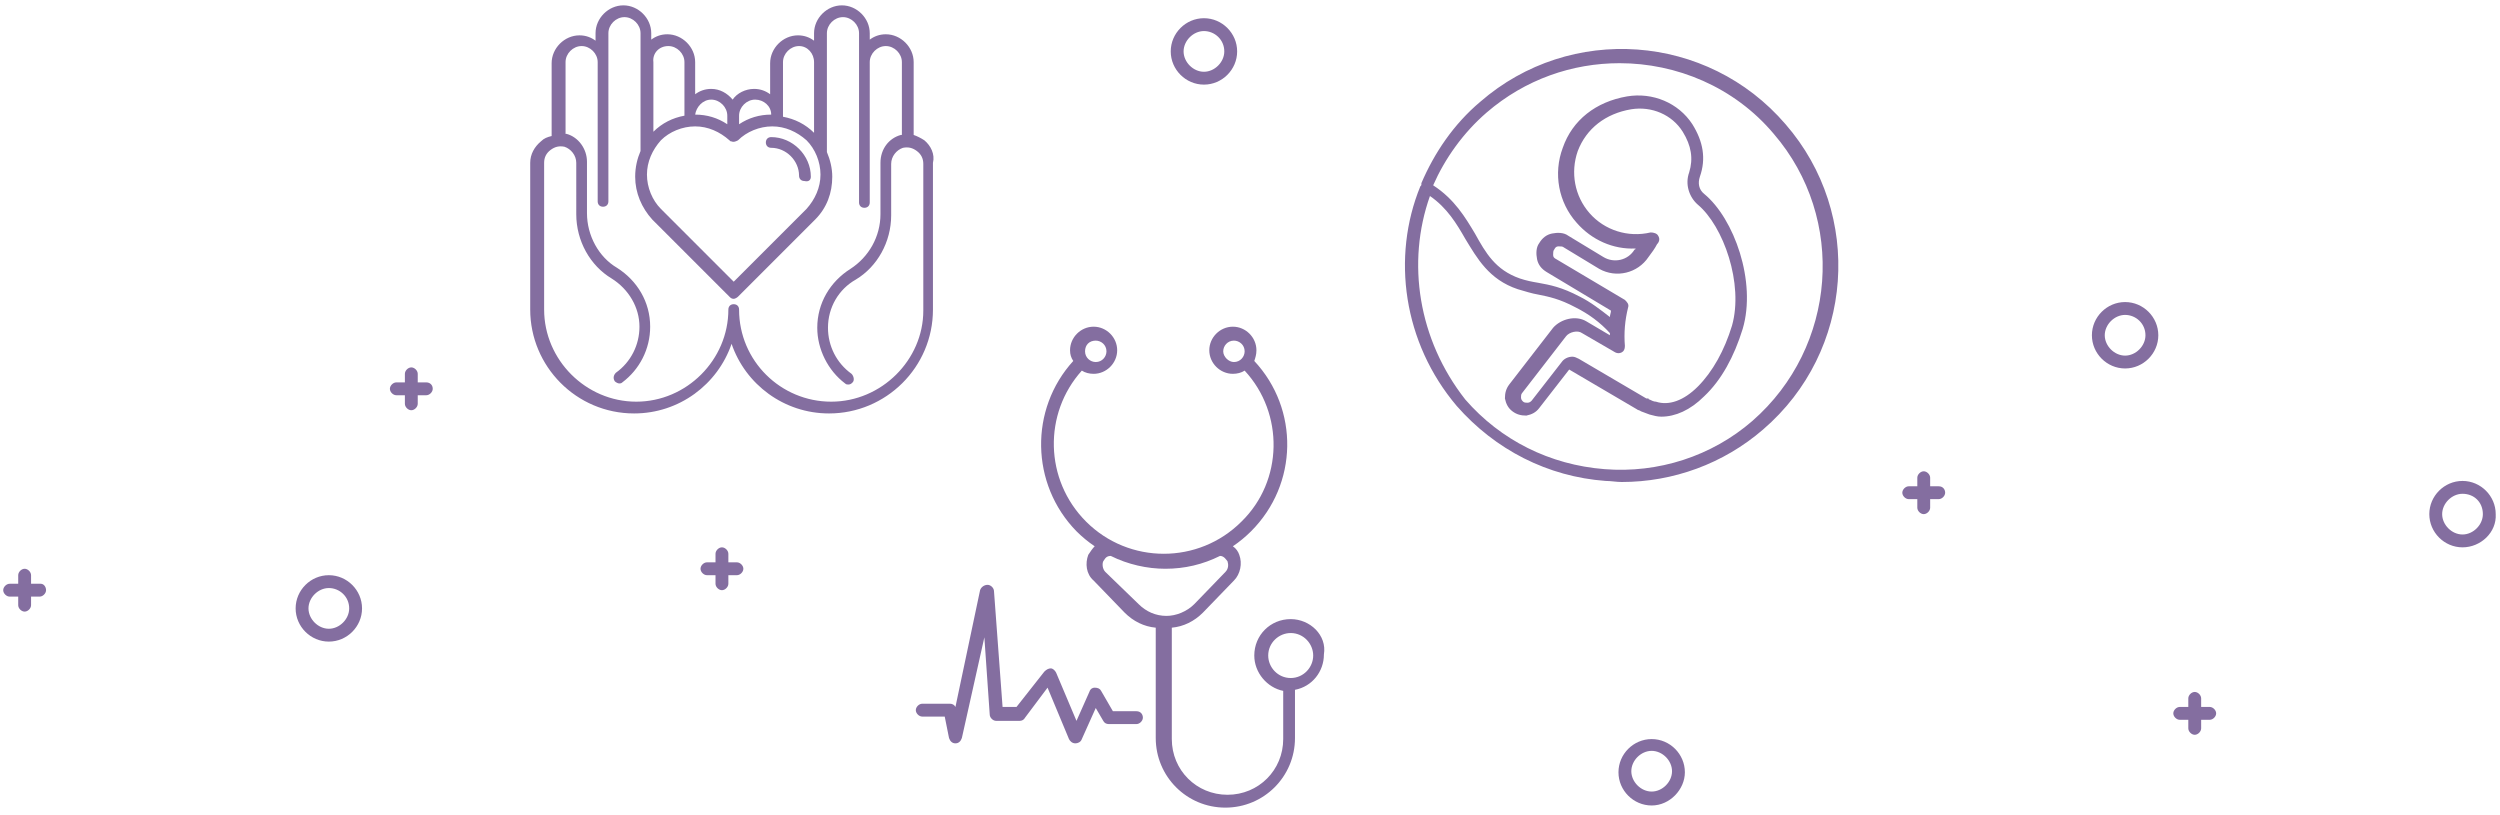 <?xml version="1.0" encoding="utf-8"?>
<!-- Generator: Adobe Illustrator 21.1.0, SVG Export Plug-In . SVG Version: 6.00 Build 0)  -->
<svg version="1.1" id="Layer_1" xmlns="http://www.w3.org/2000/svg" xmlns:xlink="http://www.w3.org/1999/xlink" x="0px" y="0px"
	 viewBox="0 0 233.4 76.1" style="enable-background:new 0 0 233.4 76.1;" xml:space="preserve">
<style type="text/css">
	.st0{fill:#846EA0;}
</style>
<g>
	<path class="st0" d="M75.7,16.5c0-2-1.7-3.7-3.7-3.7c-0.3,0-0.5,0.2-0.5,0.5c0,0.3,0.2,0.5,0.5,0.5c1.4,0,2.6,1.2,2.6,2.6
		c0,0.3,0.2,0.5,0.5,0.5C75.5,17,75.7,16.8,75.7,16.5z"/>
	<path class="st0" d="M86.3,13.1c-0.3-0.2-0.7-0.4-1-0.5V5.8c0-1.4-1.2-2.6-2.6-2.6c-0.6,0-1.1,0.2-1.5,0.5V3.1
		c0-1.4-1.2-2.6-2.6-2.6c-1.4,0-2.6,1.2-2.6,2.6v0.7c-0.4-0.3-0.9-0.5-1.5-0.5c-1.4,0-2.6,1.2-2.6,2.6v2.9c-0.4-0.3-0.9-0.5-1.5-0.5
		c-0.8,0-1.6,0.4-2,1c-0.5-0.6-1.2-1-2-1c-0.6,0-1.1,0.2-1.5,0.5V5.8c0-1.4-1.2-2.6-2.6-2.6c-0.6,0-1.1,0.2-1.5,0.5V3.1
		c0-1.4-1.2-2.6-2.6-2.6c-1.4,0-2.6,1.2-2.6,2.6v0.7c-0.4-0.3-0.9-0.5-1.5-0.5c-1.4,0-2.6,1.2-2.6,2.6v6.8c-0.4,0.1-0.7,0.2-1,0.5
		c-0.6,0.5-1,1.2-1,2v13.7c0,5.3,4.3,9.7,9.7,9.7c4.2,0,7.8-2.7,9.1-6.5c1.3,3.8,4.9,6.5,9.1,6.5c5.3,0,9.7-4.3,9.7-9.7V15.2
		C87.3,14.4,86.9,13.6,86.3,13.1z M68.5,26.3l-6.8-6.8c-0.8-0.8-1.3-2-1.3-3.2c0-1.2,0.5-2.3,1.3-3.2c0.8-0.8,2-1.3,3.2-1.3
		c1.2,0,2.3,0.5,3.2,1.3c0,0,0,0,0,0c0.1,0.1,0.1,0.1,0.2,0.1c0.2,0.1,0.4,0,0.6-0.1c0.8-0.8,2-1.3,3.2-1.3c1.2,0,2.3,0.5,3.2,1.3
		c0.8,0.8,1.3,2,1.3,3.2c0,1.2-0.5,2.3-1.3,3.2L68.5,26.3z M73.1,5.8c0-0.8,0.7-1.5,1.5-1.5C75.4,4.3,76,5,76,5.8v6.6c0,0,0,0,0,0
		c-0.8-0.8-1.8-1.3-2.9-1.5V5.8z M70.5,9.3c0.8,0,1.5,0.6,1.5,1.4c-1.1,0-2.1,0.3-3,0.9v-0.8c0,0,0,0,0,0C69,10,69.7,9.3,70.5,9.3z
		 M66.4,9.3c0.8,0,1.5,0.7,1.5,1.5c0,0,0,0,0,0v0.8c-0.9-0.6-1.9-0.9-3-0.9C65,10,65.6,9.3,66.4,9.3z M62.4,4.3
		c0.8,0,1.5,0.7,1.5,1.5v5c-1.1,0.2-2.1,0.7-2.9,1.5c0,0,0,0,0,0V5.8C60.9,5,61.5,4.3,62.4,4.3z M77.6,37.5c-4.7,0-8.6-3.8-8.6-8.6
		c0,0,0,0,0,0c0-0.3-0.2-0.5-0.5-0.5l0,0c0,0,0,0,0,0c-0.3,0-0.5,0.2-0.5,0.5c0,0,0,0,0,0c0,4.7-3.9,8.6-8.6,8.6
		c-4.7,0-8.6-3.9-8.6-8.6V15.2c0-0.5,0.2-0.9,0.6-1.2c0.4-0.3,0.8-0.4,1.3-0.3c0.6,0.2,1.1,0.8,1.1,1.5V20c0,2.5,1.3,4.8,3.3,6
		c1.6,1,2.6,2.7,2.6,4.5c0,1.7-0.8,3.3-2.2,4.3c-0.2,0.2-0.3,0.5-0.1,0.8c0.1,0.1,0.3,0.2,0.4,0.2c0.1,0,0.2,0,0.3-0.1
		c1.6-1.2,2.6-3.1,2.6-5.2c0-2.3-1.2-4.3-3.1-5.5c-1.7-1-2.8-3-2.8-5.1v-4.8c0-1.2-0.8-2.3-1.9-2.6c0,0-0.1,0-0.1,0V5.8
		c0-0.8,0.7-1.5,1.5-1.5c0.8,0,1.5,0.7,1.5,1.5v9.2v3.8c0,0.3,0.2,0.5,0.5,0.5s0.5-0.2,0.5-0.5v-3.8V5.8V3.1c0-0.8,0.7-1.5,1.5-1.5
		c0.8,0,1.5,0.7,1.5,1.5v11c-0.3,0.7-0.5,1.5-0.5,2.4c0,1.5,0.6,2.9,1.6,4l7.2,7.2c0.1,0.1,0.2,0.2,0.4,0.2c0.1,0,0.3-0.1,0.4-0.2
		l7.2-7.2c1.1-1.1,1.6-2.5,1.6-4c0-0.8-0.2-1.6-0.5-2.3V5.8V3.1c0-0.8,0.7-1.5,1.5-1.5c0.8,0,1.5,0.7,1.5,1.5v2.8v9.2v3.8
		c0,0.3,0.2,0.5,0.5,0.5c0.3,0,0.5-0.2,0.5-0.5v-3.8V5.8c0-0.8,0.7-1.5,1.5-1.5s1.5,0.7,1.5,1.5v6.8c0,0-0.1,0-0.1,0
		c-1.1,0.3-1.9,1.3-1.9,2.6V20c0,2.1-1.1,4-2.8,5.1c-1.9,1.2-3.1,3.2-3.1,5.5c0,2,1,4,2.6,5.2c0.1,0.1,0.2,0.1,0.3,0.1
		c0.2,0,0.3-0.1,0.4-0.2c0.2-0.2,0.1-0.6-0.1-0.8c-1.4-1-2.2-2.6-2.2-4.3c0-1.9,1-3.6,2.6-4.5c2-1.2,3.3-3.5,3.3-6v-4.8
		c0-0.7,0.5-1.3,1.1-1.5c0.5-0.1,0.9,0,1.3,0.3c0.4,0.3,0.6,0.7,0.6,1.2v13.7C86.2,33.6,82.3,37.5,77.6,37.5z"/>
</g>
<g>
	<path class="st0" d="M149.9,44.9c0.5,0,1,0.1,1.5,0.1c4.8,0,9.5-1.7,13.2-4.9c8.5-7.3,9.4-20.1,2.1-28.5
		c-7.3-8.5-20.1-9.4-28.5-2.1c-2.5,2.1-4.3,4.8-5.5,7.6c0,0,0,0,0,0.1c0,0.1,0,0.1-0.1,0.2C129.9,24,131,32,136,37.9
		C139.6,42,144.5,44.5,149.9,44.9z M133.5,18.3c1.6,1.1,2.5,2.6,3.3,4c1.1,1.8,2.2,3.8,4.9,4.7c0.7,0.2,1.3,0.4,1.9,0.5
		c1,0.2,2,0.4,3.5,1.2c1.2,0.6,2.3,1.4,3.2,2.4c0,0.1,0,0.1,0,0.2l-2.2-1.3c-1-0.6-2.4-0.2-3.1,0.6l-4.1,5.3
		c-0.3,0.4-0.4,0.8-0.4,1.3c0.1,0.5,0.3,0.9,0.7,1.2c0.4,0.3,0.8,0.4,1.3,0.4c0.5-0.1,0.9-0.3,1.2-0.7l2.8-3.6l6.3,3.7
		c0.1,0.1,0.3,0.1,0.4,0.2c0.3,0.1,0.5,0.2,0.8,0.3c0.4,0.1,0.7,0.2,1.1,0.2c1.3,0,2.7-0.6,4-1.9c1.6-1.5,2.8-3.7,3.6-6.3
		c1.3-4.4-0.8-10.3-3.6-12.6c-0.5-0.4-0.6-1-0.4-1.6c0.6-1.7,0.3-3.3-0.7-4.9c-1.3-2-3.7-3-6.1-2.6c-2.9,0.5-5.1,2.2-6,4.8
		c-0.9,2.4-0.4,5.1,1.3,7c1.4,1.6,3.4,2.5,5.5,2.4c0,0,0,0.1-0.1,0.1c-0.6,1-1.9,1.3-2.9,0.7l-3.3-2c-0.4-0.3-1-0.3-1.5-0.2
		c-0.5,0.1-0.9,0.4-1.2,0.9c-0.3,0.4-0.3,1-0.2,1.5c0.1,0.5,0.4,0.9,0.9,1.2l6,3.6c0,0.2-0.1,0.4-0.1,0.6c-0.9-0.7-1.8-1.4-2.8-1.9
		c-1.7-0.9-2.8-1.1-3.9-1.3c-0.6-0.1-1.1-0.2-1.7-0.4c-2.3-0.8-3.2-2.4-4.2-4.2c-0.9-1.5-1.9-3.2-3.9-4.5c1.1-2.5,2.8-4.9,5-6.8
		c3.6-3.1,8-4.6,12.4-4.6c5.3,0,10.7,2.2,14.4,6.6c6.8,7.9,5.9,19.9-2,26.8c0,0,0,0,0,0c-3.8,3.3-8.8,4.9-13.8,4.5
		c-5.1-0.4-9.7-2.7-13-6.5C132.4,31.7,131.3,24.5,133.5,18.3z M154.8,22c-0.1-0.2-0.4-0.3-0.7-0.3c-2.1,0.5-4.3-0.2-5.7-1.8
		c-1.4-1.6-1.8-3.8-1.1-5.8c0.8-2.1,2.6-3.5,5-3.9c1.9-0.3,3.8,0.5,4.8,2.1c0.8,1.3,1,2.5,0.6,3.8c-0.4,1.1,0,2.3,0.8,3
		c2.4,2,4.3,7.4,3.2,11.3c-0.7,2.3-1.8,4.3-3.2,5.7c-1.3,1.3-2.7,1.8-3.9,1.4c-0.2,0-0.4-0.1-0.6-0.2c0,0-0.1,0-0.1-0.1l-0.1,0
		c0,0-0.1,0-0.1,0l-6.3-3.7c-0.2-0.1-0.4-0.2-0.6-0.2c-0.4,0-0.8,0.2-1,0.5l-2.8,3.6c-0.1,0.1-0.2,0.2-0.4,0.2c-0.1,0-0.3,0-0.4-0.1
		c-0.1-0.1-0.2-0.2-0.2-0.4c0-0.1,0-0.3,0.1-0.4l4.1-5.3c0.3-0.4,1.1-0.6,1.5-0.3l3.1,1.8c0.2,0.1,0.4,0.1,0.6,0
		c0.2-0.1,0.3-0.3,0.3-0.6c-0.1-1.2,0-2.4,0.3-3.6c0.1-0.3-0.1-0.5-0.3-0.7l-6.4-3.8c-0.2-0.1-0.3-0.2-0.3-0.4c0-0.2,0-0.4,0.1-0.5
		c0.1-0.2,0.2-0.3,0.4-0.3c0.2,0,0.4,0,0.5,0.1l3.3,2c1.6,0.9,3.6,0.4,4.6-1.1c0.3-0.4,0.6-0.8,0.8-1.2
		C154.9,22.6,155,22.3,154.8,22z"/>
</g>
<g>
	<path class="st0" d="M120.5,57.8c-1.9,0-3.4,1.5-3.4,3.4c0,1.6,1.2,3,2.7,3.3v4.5c0,2.9-2.3,5.2-5.2,5.2c-2.9,0-5.2-2.3-5.2-5.2
		V58.6c1.1-0.1,2.1-0.6,2.9-1.4l2.9-3c0.6-0.6,0.8-1.6,0.5-2.4c-0.1-0.3-0.3-0.6-0.6-0.8c0.6-0.4,1.2-0.9,1.7-1.4
		c4.4-4.4,4.5-11.4,0.3-15.9c0.1-0.3,0.2-0.6,0.2-1c0-1.2-1-2.2-2.2-2.2c-1.2,0-2.2,1-2.2,2.2s1,2.2,2.2,2.2c0.4,0,0.8-0.1,1.1-0.3
		c3.7,4,3.6,10.3-0.3,14.1c-4,4-10.5,4-14.5,0c-3.9-3.9-4-10.1-0.4-14.1c0.3,0.2,0.7,0.3,1.1,0.3c1.2,0,2.2-1,2.2-2.2
		s-1-2.2-2.2-2.2s-2.2,1-2.2,2.2c0,0.4,0.1,0.7,0.3,1c-4.1,4.5-4,11.5,0.3,15.9c0.5,0.5,1.1,1,1.7,1.4c-0.2,0.2-0.4,0.5-0.6,0.8
		c-0.3,0.8-0.2,1.8,0.5,2.4l2.9,3c0.8,0.8,1.8,1.3,2.9,1.4v10.3c0,3.6,2.9,6.5,6.5,6.5c3.6,0,6.5-2.9,6.5-6.5v-4.5
		c1.6-0.3,2.7-1.7,2.7-3.3C123.9,59.3,122.3,57.8,120.5,57.8z M114.2,32.8c0-0.5,0.4-1,1-1c0.5,0,1,0.4,1,1c0,0.5-0.4,1-1,1
		C114.7,33.8,114.2,33.3,114.2,32.8z M102.3,31.8c0.5,0,1,0.4,1,1c0,0.5-0.4,1-1,1c-0.5,0-1-0.4-1-1
		C101.3,32.2,101.7,31.8,102.3,31.8z M103.2,53.4c-0.3-0.3-0.3-0.8-0.2-1c0.1-0.1,0.2-0.5,0.7-0.5c1.6,0.8,3.4,1.2,5.1,1.2
		c1.8,0,3.5-0.4,5.1-1.2c0.4,0,0.6,0.4,0.7,0.5c0.1,0.3,0.1,0.7-0.2,1l-2.9,3c-0.7,0.7-1.7,1.1-2.6,1.1c0,0,0,0,0,0c0,0,0,0,0,0
		c-1,0-1.9-0.4-2.6-1.1L103.2,53.4z M120.5,63.3c-1.2,0-2.1-1-2.1-2.1c0-1.2,1-2.1,2.1-2.1c1.2,0,2.1,1,2.1,2.1
		C122.6,62.3,121.7,63.3,120.5,63.3z"/>
	<path class="st0" d="M106.1,66.4h-2.2l-1.1-1.9c-0.1-0.2-0.3-0.3-0.6-0.3c-0.2,0-0.4,0.1-0.5,0.4l-1.2,2.7l-1.9-4.5
		c-0.1-0.2-0.3-0.4-0.5-0.4c-0.2,0-0.4,0.1-0.6,0.3L94.9,66h-1.3l-0.8-10.8c0-0.3-0.3-0.6-0.6-0.6c-0.3,0-0.6,0.2-0.7,0.5L89.2,66
		c-0.1-0.2-0.3-0.3-0.5-0.3h-2.6c-0.3,0-0.6,0.3-0.6,0.6c0,0.3,0.3,0.6,0.6,0.6h2.1l0.4,2c0.1,0.3,0.3,0.5,0.6,0.5c0,0,0,0,0,0
		c0.3,0,0.5-0.2,0.6-0.5l2.1-9.4l0.5,7.2c0,0.3,0.3,0.6,0.6,0.6h2.2c0.2,0,0.4-0.1,0.5-0.3l2.1-2.8l2,4.8c0.1,0.2,0.3,0.4,0.6,0.4
		c0.2,0,0.5-0.1,0.6-0.4l1.3-2.9l0.7,1.2c0.1,0.2,0.3,0.3,0.5,0.3h2.6c0.3,0,0.6-0.3,0.6-0.6C106.7,66.7,106.5,66.4,106.1,66.4z"/>
</g>
<path class="st0" d="M39.8,35.7h-0.8v-0.8c0-0.3-0.3-0.6-0.6-0.6c-0.3,0-0.6,0.3-0.6,0.6v0.8h-0.8c-0.3,0-0.6,0.3-0.6,0.6
	c0,0.3,0.3,0.6,0.6,0.6h0.8v0.8c0,0.3,0.3,0.6,0.6,0.6c0.3,0,0.6-0.3,0.6-0.6v-0.8h0.8c0.3,0,0.6-0.3,0.6-0.6
	C40.4,35.9,40.1,35.7,39.8,35.7z"/>
<path class="st0" d="M181,45.4h-0.8v-0.8c0-0.3-0.3-0.6-0.6-0.6c-0.3,0-0.6,0.3-0.6,0.6v0.8h-0.8c-0.3,0-0.6,0.3-0.6,0.6
	s0.3,0.6,0.6,0.6h0.8v0.8c0,0.3,0.3,0.6,0.6,0.6c0.3,0,0.6-0.3,0.6-0.6v-0.8h0.8c0.3,0,0.6-0.3,0.6-0.6S181.4,45.4,181,45.4z"/>
<path class="st0" d="M206.3,66h-0.8v-0.8c0-0.3-0.3-0.6-0.6-0.6c-0.3,0-0.6,0.3-0.6,0.6V66h-0.8c-0.3,0-0.6,0.3-0.6,0.6
	c0,0.3,0.3,0.6,0.6,0.6h0.8v0.8c0,0.3,0.3,0.6,0.6,0.6c0.3,0,0.6-0.3,0.6-0.6v-0.8h0.8c0.3,0,0.6-0.3,0.6-0.6
	C206.9,66.3,206.6,66,206.3,66z"/>
<path class="st0" d="M68.8,52.5h-0.8v-0.8c0-0.3-0.3-0.6-0.6-0.6c-0.3,0-0.6,0.3-0.6,0.6v0.8h-0.8c-0.3,0-0.6,0.3-0.6,0.6
	c0,0.3,0.3,0.6,0.6,0.6h0.8v0.8c0,0.3,0.3,0.6,0.6,0.6c0.3,0,0.6-0.3,0.6-0.6v-0.8h0.8c0.3,0,0.6-0.3,0.6-0.6
	C69.4,52.8,69.1,52.5,68.8,52.5z"/>
<path class="st0" d="M3.8,54.5H2.9v-0.8c0-0.3-0.3-0.6-0.6-0.6c-0.3,0-0.6,0.3-0.6,0.6v0.8H0.9c-0.3,0-0.6,0.3-0.6,0.6
	s0.3,0.6,0.6,0.6h0.8v0.8c0,0.3,0.3,0.6,0.6,0.6c0.3,0,0.6-0.3,0.6-0.6v-0.8h0.8c0.3,0,0.6-0.3,0.6-0.6S4.1,54.5,3.8,54.5z"/>
<g>
	<path class="st0" d="M229.9,51.1c-1.7,0-3.1-1.4-3.1-3.1c0-1.7,1.4-3.1,3.1-3.1c1.7,0,3.1,1.4,3.1,3.1
		C233.1,49.7,231.6,51.1,229.9,51.1z M229.9,46.1c-1,0-1.9,0.9-1.9,1.9c0,1,0.9,1.9,1.9,1.9c1,0,1.9-0.9,1.9-1.9
		C231.8,46.9,231,46.1,229.9,46.1z"/>
</g>
<g>
	<path class="st0" d="M112.4,7.9c-1.7,0-3.1-1.4-3.1-3.1c0-1.7,1.4-3.1,3.1-3.1c1.7,0,3.1,1.4,3.1,3.1
		C115.5,6.5,114.1,7.9,112.4,7.9z M112.4,2.9c-1,0-1.9,0.9-1.9,1.9c0,1,0.9,1.9,1.9,1.9c1,0,1.9-0.9,1.9-1.9
		C114.3,3.7,113.4,2.9,112.4,2.9z"/>
</g>
<g>
	<path class="st0" d="M198.4,34.4c-1.7,0-3.1-1.4-3.1-3.1c0-1.7,1.4-3.1,3.1-3.1c1.7,0,3.1,1.4,3.1,3.1
		C201.5,33,200.1,34.4,198.4,34.4z M198.4,29.4c-1,0-1.9,0.9-1.9,1.9c0,1,0.9,1.9,1.9,1.9c1,0,1.9-0.9,1.9-1.9
		C200.3,30.2,199.4,29.4,198.4,29.4z"/>
</g>
<g>
	<path class="st0" d="M154.2,75.2c-1.7,0-3.1-1.4-3.1-3.1c0-1.7,1.4-3.1,3.1-3.1c1.7,0,3.1,1.4,3.1,3.1
		C157.3,73.7,155.9,75.2,154.2,75.2z M154.2,70.1c-1,0-1.9,0.9-1.9,1.9c0,1,0.9,1.9,1.9,1.9c1,0,1.9-0.9,1.9-1.9
		C156.1,71,155.2,70.1,154.2,70.1z"/>
</g>
<g>
	<path class="st0" d="M30.7,59.9c-1.7,0-3.1-1.4-3.1-3.1c0-1.7,1.4-3.1,3.1-3.1c1.7,0,3.1,1.4,3.1,3.1
		C33.8,58.5,32.4,59.9,30.7,59.9z M30.7,54.9c-1,0-1.9,0.9-1.9,1.9c0,1,0.9,1.9,1.9,1.9c1,0,1.9-0.9,1.9-1.9
		C32.6,55.7,31.7,54.9,30.7,54.9z"/>
</g>
</svg>
